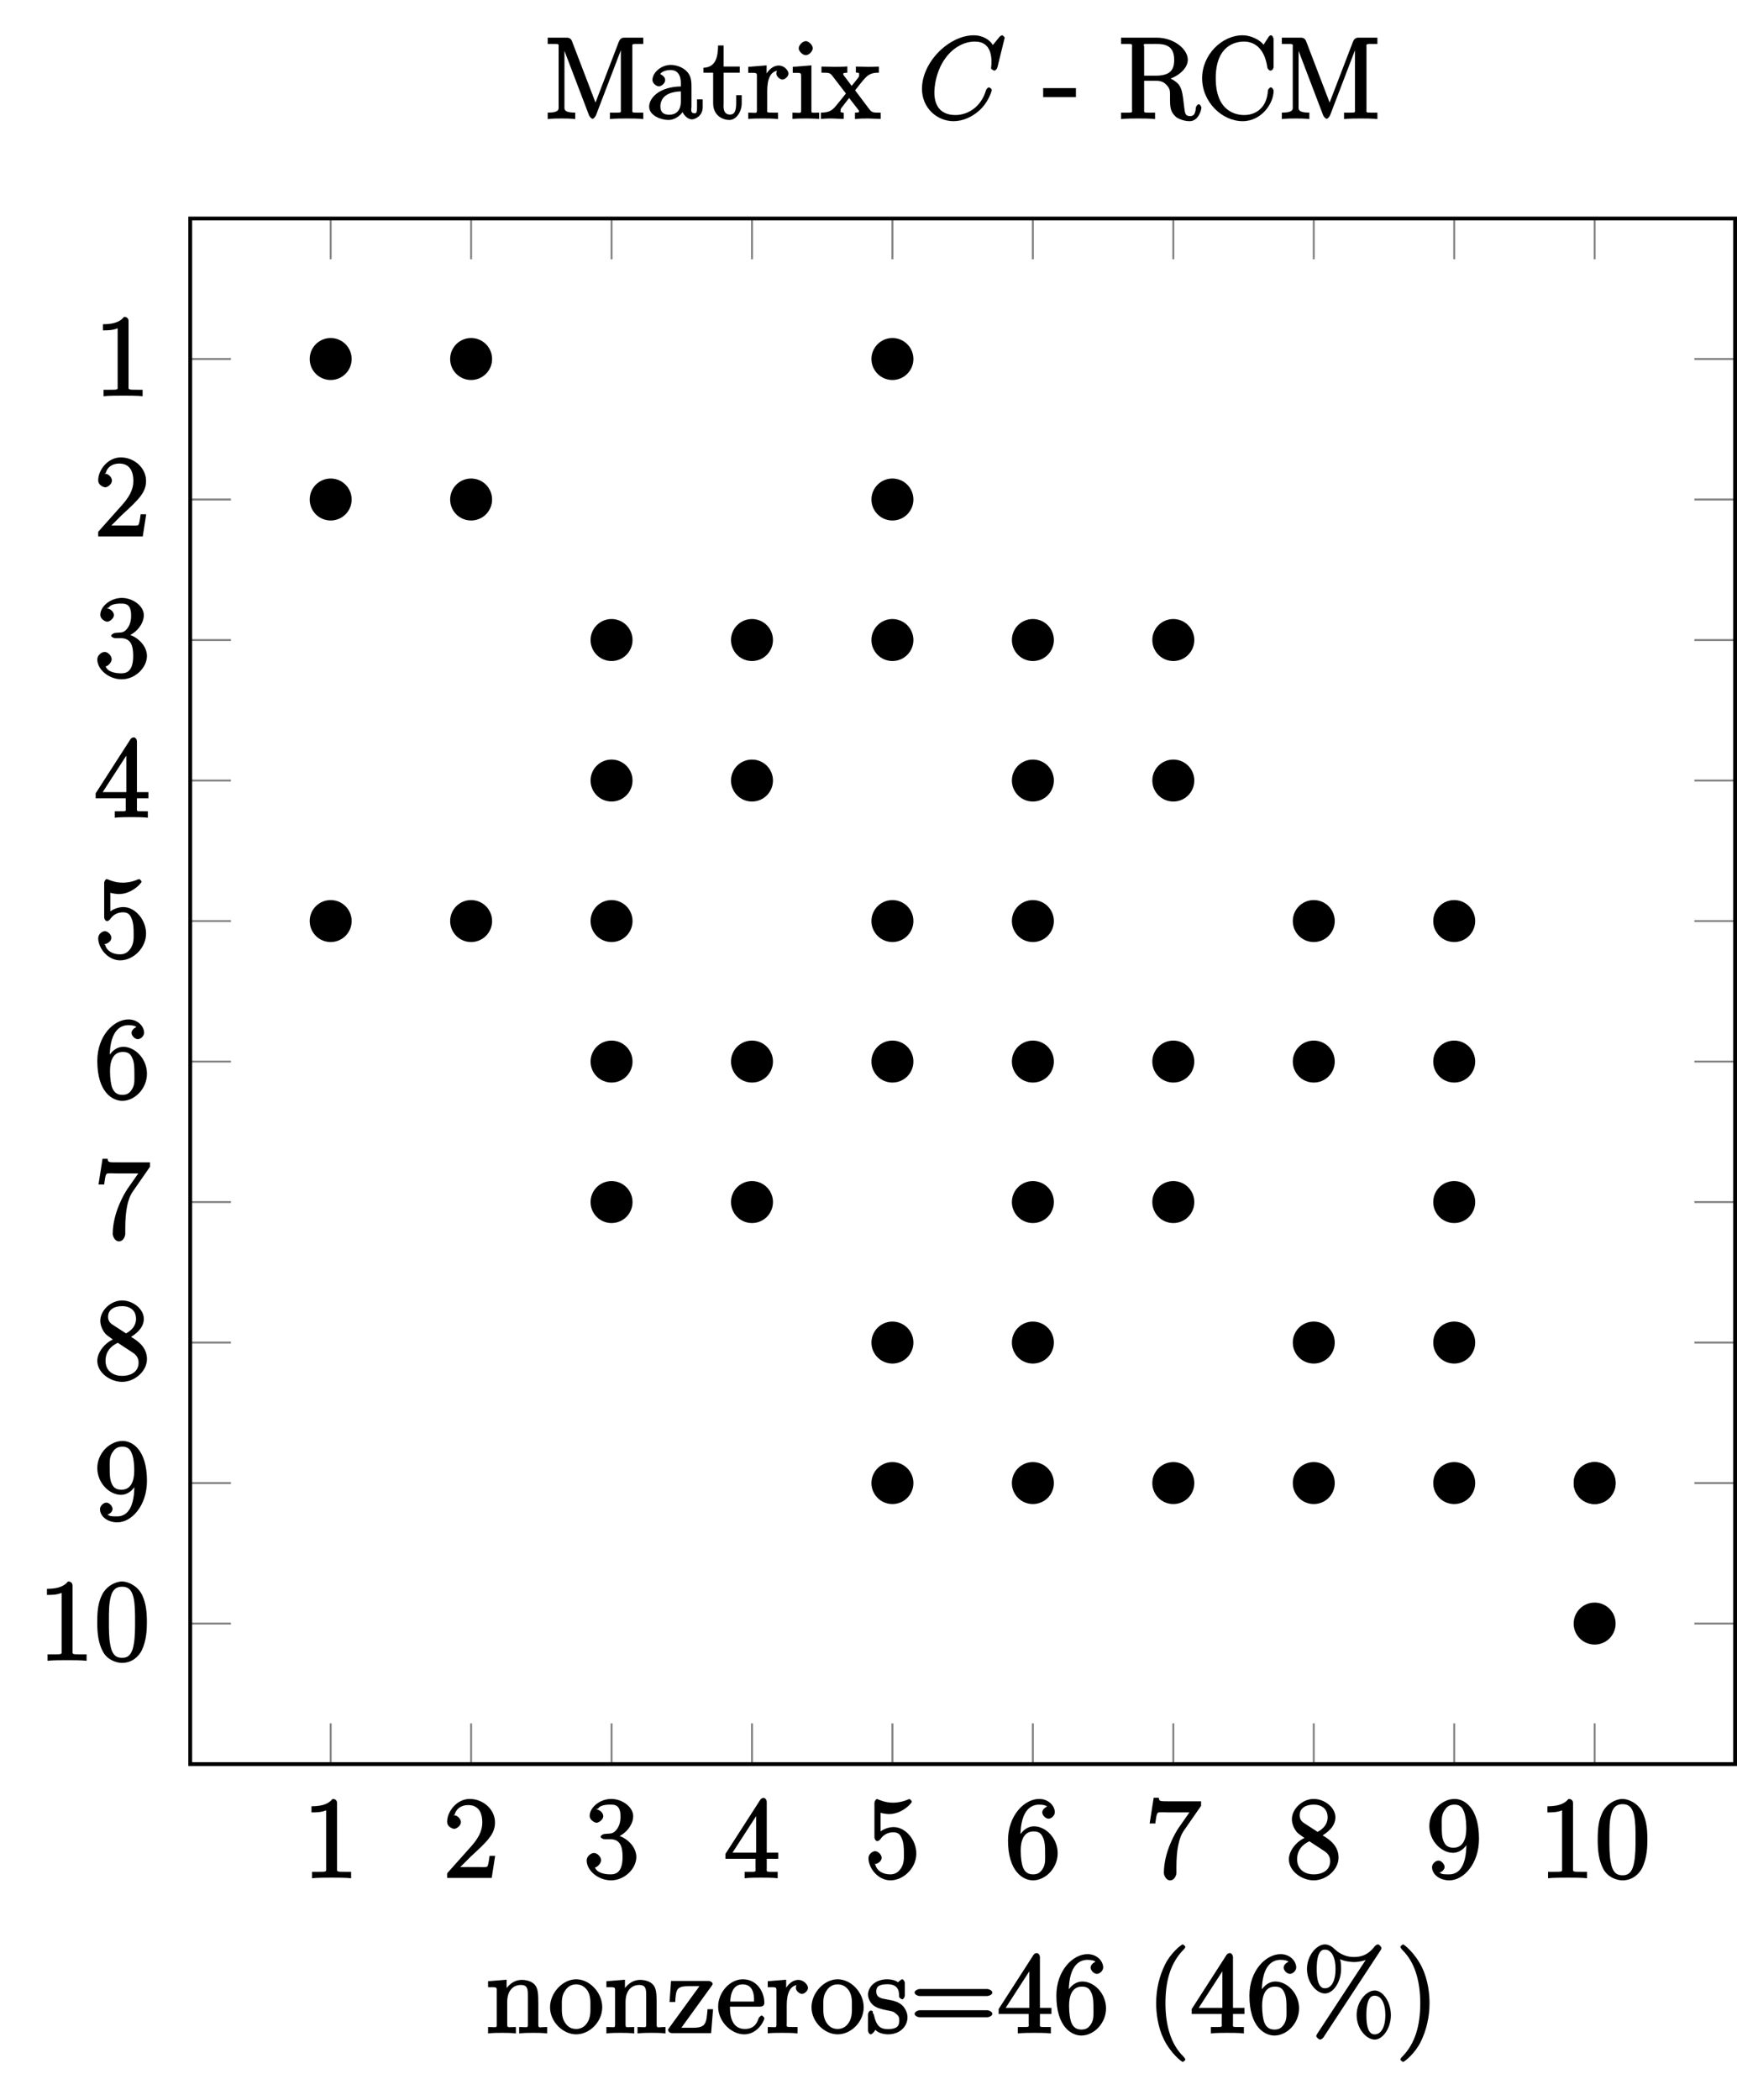 <?xml version="1.0" encoding="UTF-8"?>
<svg xmlns="http://www.w3.org/2000/svg" xmlns:xlink="http://www.w3.org/1999/xlink" width="181.47pt" height="219.29pt" viewBox="0 0 181.47 219.29" version="1.1">
<defs>
<g>
<symbol overflow="visible" id="glyph0-0">
<path style="stroke:none;" d=""/>
</symbol>
<symbol overflow="visible" id="glyph0-1">
<path style="stroke:none;" d="M 3.594 -7.812 C 3.594 -8.078 3.438 -8.25 3.125 -8.25 C 2.797 -7.875 2.312 -7.484 0.922 -7.484 L 0.922 -6.844 C 1.359 -6.844 1.953 -6.844 2.453 -7.062 L 2.453 -1.062 C 2.453 -0.641 2.578 -0.641 1.531 -0.641 L 0.984 -0.641 L 0.984 0.031 C 1.484 -0.031 2.641 -0.031 3.031 -0.031 C 3.438 -0.031 4.578 -0.031 5.062 0.031 L 5.062 -0.641 L 4.531 -0.641 C 3.484 -0.641 3.594 -0.641 3.594 -1.062 Z M 3.594 -7.812 "/>
</symbol>
<symbol overflow="visible" id="glyph0-2">
<path style="stroke:none;" d="M 5.266 -2.312 L 4.859 -2.312 C 4.797 -1.953 4.75 -1.406 4.625 -1.203 C 4.547 -1.094 3.984 -1.141 3.625 -1.141 L 1.406 -1.141 L 1.516 -0.891 C 1.844 -1.156 2.562 -1.922 2.875 -2.219 C 4.703 -3.891 5.422 -4.609 5.422 -5.797 C 5.422 -7.172 4.172 -8.25 2.781 -8.25 C 1.406 -8.25 0.422 -6.906 0.422 -5.875 C 0.422 -5.266 1.109 -5.125 1.141 -5.125 C 1.406 -5.125 1.859 -5.453 1.859 -5.828 C 1.859 -6.172 1.484 -6.547 1.141 -6.547 C 1.047 -6.547 1.016 -6.547 1.203 -6.609 C 1.359 -7.203 1.859 -7.609 2.625 -7.609 C 3.641 -7.609 4.094 -6.891 4.094 -5.797 C 4.094 -4.781 3.562 -4 2.875 -3.234 L 0.422 -0.484 L 0.422 0 L 5.078 0 L 5.438 -2.312 Z M 5.266 -2.312 "/>
</symbol>
<symbol overflow="visible" id="glyph0-3">
<path style="stroke:none;" d="M 2.203 -4.594 C 2 -4.578 1.781 -4.406 1.781 -4.297 C 1.781 -4.188 2.016 -4.047 2.219 -4.047 L 2.766 -4.047 C 3.797 -4.047 4.078 -3.344 4.078 -2.203 C 4.078 -0.641 3.438 -0.375 2.844 -0.375 C 2.266 -0.375 1.453 -0.484 1.188 -1.094 C 1.328 -1.078 1.828 -1.438 1.828 -1.859 C 1.828 -2.219 1.422 -2.609 1.094 -2.609 C 0.797 -2.609 0.328 -2.281 0.328 -1.828 C 0.328 -0.766 1.547 0.25 2.875 0.25 C 4.297 0.25 5.516 -0.984 5.516 -2.188 C 5.516 -3.281 4.469 -4.297 3.328 -4.5 L 3.328 -4.203 C 4.359 -4.5 5.188 -5.516 5.188 -6.453 C 5.188 -7.406 4.047 -8.25 2.891 -8.25 C 1.703 -8.25 0.641 -7.359 0.641 -6.484 C 0.641 -6.016 1.188 -5.766 1.359 -5.766 C 1.609 -5.766 2.062 -6.094 2.062 -6.453 C 2.062 -6.844 1.609 -7.156 1.344 -7.156 C 1.281 -7.156 1.25 -7.156 1.531 -7.25 C 1.781 -7.703 2.797 -7.656 2.859 -7.656 C 3.25 -7.656 3.859 -7.625 3.859 -6.453 C 3.859 -6.234 3.875 -5.672 3.531 -5.156 C 3.172 -4.625 2.875 -4.641 2.562 -4.625 Z M 2.203 -4.594 "/>
</symbol>
<symbol overflow="visible" id="glyph0-4">
<path style="stroke:none;" d="M 4.469 -7.922 C 4.469 -8.156 4.312 -8.359 4.141 -8.359 C 4.047 -8.359 3.891 -8.312 3.797 -8.172 L 0.156 -2.516 L 0.156 -2 L 3.297 -2 L 3.297 -1.047 C 3.297 -0.609 3.438 -0.641 2.562 -0.641 L 2.156 -0.641 L 2.156 0.031 C 2.609 -0.031 3.547 -0.031 3.891 -0.031 C 4.219 -0.031 5.172 -0.031 5.609 0.031 L 5.609 -0.641 L 5.219 -0.641 C 4.344 -0.641 4.469 -0.609 4.469 -1.047 L 4.469 -2 L 5.672 -2 L 5.672 -2.641 L 4.469 -2.641 Z M 3.359 -7 L 3.359 -2.641 L 0.891 -2.641 L 3.641 -6.891 Z M 3.359 -7 "/>
</symbol>
<symbol overflow="visible" id="glyph0-5">
<path style="stroke:none;" d="M 1.531 -6.844 C 2.047 -6.688 2.469 -6.672 2.594 -6.672 C 3.938 -6.672 4.953 -7.812 4.953 -7.969 C 4.953 -8.016 4.781 -8.234 4.703 -8.234 C 4.688 -8.234 4.656 -8.234 4.547 -8.188 C 3.891 -7.906 3.312 -7.859 3 -7.859 C 2.219 -7.859 1.656 -8.109 1.422 -8.203 C 1.344 -8.234 1.312 -8.234 1.297 -8.234 C 1.203 -8.234 1.047 -8.016 1.047 -7.812 L 1.047 -4.266 C 1.047 -4.047 1.203 -3.844 1.344 -3.844 C 1.406 -3.844 1.531 -3.891 1.656 -4.031 C 1.984 -4.516 2.438 -4.766 3.031 -4.766 C 3.672 -4.766 3.812 -4.328 3.906 -4.125 C 4.109 -3.656 4.125 -3.078 4.125 -2.625 C 4.125 -2.156 4.172 -1.594 3.844 -1.047 C 3.578 -0.625 3.234 -0.375 2.703 -0.375 C 1.906 -0.375 1.297 -0.75 1.141 -1.391 C 0.984 -1.453 1.047 -1.453 1.109 -1.453 C 1.312 -1.453 1.797 -1.703 1.797 -2.109 C 1.797 -2.453 1.406 -2.797 1.109 -2.797 C 0.891 -2.797 0.422 -2.531 0.422 -2.062 C 0.422 -1.047 1.406 0.25 2.719 0.25 C 4.078 0.25 5.422 -1.031 5.422 -2.547 C 5.422 -3.969 4.297 -5.312 3.047 -5.312 C 2.359 -5.312 1.719 -4.953 1.406 -4.625 L 1.688 -4.516 L 1.688 -6.797 Z M 1.531 -6.844 "/>
</symbol>
<symbol overflow="visible" id="glyph0-6">
<path style="stroke:none;" d="M 1.625 -4.297 C 1.625 -7.328 2.938 -7.656 3.578 -7.656 C 4.016 -7.656 4.328 -7.562 4.391 -7.469 C 4.531 -7.469 3.906 -7.312 3.906 -6.828 C 3.906 -6.562 4.25 -6.188 4.562 -6.188 C 4.859 -6.188 5.219 -6.516 5.219 -6.859 C 5.219 -7.484 4.609 -8.25 3.578 -8.25 C 2.062 -8.25 0.328 -6.547 0.328 -3.922 C 0.328 -0.641 1.922 0.25 2.938 0.25 C 4.25 0.25 5.516 -1.031 5.516 -2.578 C 5.516 -4.172 4.25 -5.391 3.047 -5.391 C 1.984 -5.391 1.422 -4.312 1.297 -3.984 L 1.625 -3.984 Z M 2.938 -0.375 C 2.188 -0.375 1.984 -0.891 1.875 -1.141 C 1.766 -1.453 1.656 -2.031 1.656 -2.875 C 1.656 -3.812 1.922 -4.859 3 -4.859 C 3.656 -4.859 3.844 -4.547 4.016 -4.141 C 4.203 -3.703 4.203 -3.109 4.203 -2.594 C 4.203 -1.984 4.25 -1.547 4.031 -1.094 C 3.734 -0.531 3.422 -0.375 2.938 -0.375 Z M 2.938 -0.375 "/>
</symbol>
<symbol overflow="visible" id="glyph0-7">
<path style="stroke:none;" d="M 5.828 -7.562 L 5.828 -8 L 2.797 -8 C 1.344 -8 1.484 -8 1.406 -8.375 L 0.875 -8.375 L 0.453 -5.688 L 1.047 -5.688 C 1.094 -6.047 1.156 -6.688 1.312 -6.812 C 1.406 -6.891 2.203 -6.844 2.359 -6.844 L 4.609 -6.844 L 3.516 -5.281 C 3.188 -4.812 1.938 -2.75 1.938 -0.5 C 1.938 -0.375 2.109 0.25 2.594 0.25 C 3.094 0.25 3.25 -0.359 3.25 -0.516 L 3.25 -1.109 C 3.25 -2.891 3.484 -4.172 4.047 -4.969 L 5.828 -7.531 Z M 5.828 -7.562 "/>
</symbol>
<symbol overflow="visible" id="glyph0-8">
<path style="stroke:none;" d="M 3.672 -4.344 C 4.266 -4.672 5.188 -5.328 5.188 -6.328 C 5.188 -7.375 4.031 -8.25 2.922 -8.25 C 1.75 -8.25 0.641 -7.219 0.641 -6.125 C 0.641 -5.719 0.812 -5.219 1.141 -4.812 C 1.281 -4.656 1.297 -4.641 1.953 -4.172 C 1.094 -3.781 0.328 -2.828 0.328 -1.953 C 0.328 -0.688 1.703 0.25 2.922 0.25 C 4.25 0.25 5.516 -0.875 5.516 -2.125 C 5.516 -3.344 4.609 -4 3.844 -4.453 Z M 2.047 -5.641 C 1.891 -5.75 1.453 -5.953 1.453 -6.531 C 1.453 -7.312 2.109 -7.656 2.922 -7.656 C 3.781 -7.656 4.375 -7.188 4.375 -6.328 C 4.375 -5.594 3.891 -5.109 3.328 -4.812 Z M 2.375 -3.891 L 3.828 -2.938 C 4.141 -2.734 4.641 -2.469 4.641 -1.75 C 4.641 -0.844 3.891 -0.375 2.922 -0.375 C 1.906 -0.375 1.188 -0.953 1.188 -1.953 C 1.188 -2.875 1.719 -3.484 2.469 -3.828 Z M 2.375 -3.891 "/>
</symbol>
<symbol overflow="visible" id="glyph0-9">
<path style="stroke:none;" d="M 4.203 -3.625 C 4.203 -0.797 3.125 -0.375 2.406 -0.375 C 2.109 -0.375 1.594 -0.359 1.469 -0.531 L 1.25 -0.531 C 1.344 -0.5 1.922 -0.719 1.922 -1.156 C 1.922 -1.422 1.594 -1.812 1.281 -1.812 C 0.969 -1.812 0.609 -1.453 0.609 -1.141 C 0.609 -0.391 1.375 0.25 2.422 0.25 C 3.906 0.25 5.516 -1.484 5.516 -4.078 C 5.516 -7.297 4.016 -8.25 2.969 -8.25 C 1.656 -8.25 0.328 -7 0.328 -5.422 C 0.328 -3.844 1.609 -2.625 2.797 -2.625 C 3.688 -2.625 4.297 -3.406 4.531 -4.016 L 4.203 -4.016 Z M 2.844 -3.156 C 2.094 -3.156 1.922 -3.609 1.812 -3.844 C 1.625 -4.297 1.625 -4.859 1.625 -5.406 C 1.625 -6.078 1.578 -6.531 1.891 -7.031 C 2.109 -7.344 2.312 -7.656 2.969 -7.656 C 3.641 -7.656 3.828 -7.203 3.938 -6.938 C 4.188 -6.344 4.188 -5.328 4.188 -5.156 C 4.188 -4.141 3.891 -3.156 2.844 -3.156 Z M 2.844 -3.156 "/>
</symbol>
<symbol overflow="visible" id="glyph0-10">
<path style="stroke:none;" d="M 5.516 -3.969 C 5.516 -4.953 5.453 -5.922 5.016 -6.844 C 4.531 -7.828 3.516 -8.25 2.922 -8.25 C 2.234 -8.25 1.219 -7.75 0.781 -6.75 C 0.438 -6 0.328 -5.266 0.328 -3.969 C 0.328 -2.812 0.453 -1.828 0.891 -0.984 C 1.344 -0.078 2.297 0.25 2.922 0.25 C 3.953 0.25 4.656 -0.406 4.984 -1.062 C 5.484 -2.109 5.516 -3.281 5.516 -3.969 Z M 2.922 -0.281 C 2.531 -0.281 1.906 -0.344 1.688 -1.656 C 1.547 -2.359 1.547 -3.281 1.547 -4.109 C 1.547 -5.094 1.547 -5.969 1.75 -6.688 C 1.953 -7.484 2.406 -7.703 2.922 -7.703 C 3.375 -7.703 3.891 -7.578 4.125 -6.547 C 4.281 -5.875 4.281 -4.922 4.281 -4.109 C 4.281 -3.312 4.281 -2.406 4.141 -1.672 C 3.922 -0.359 3.328 -0.281 2.922 -0.281 Z M 2.922 -0.281 "/>
</symbol>
<symbol overflow="visible" id="glyph1-0">
<path style="stroke:none;" d=""/>
</symbol>
<symbol overflow="visible" id="glyph1-1">
<path style="stroke:none;" d="M 6.391 -0.141 L 6.391 -0.641 C 5.625 -0.641 5.484 -0.484 5.469 -0.844 L 5.469 -3.047 C 5.469 -4.156 5.422 -4.609 5.156 -4.984 C 4.812 -5.453 4.141 -5.562 3.734 -5.562 C 2.562 -5.562 1.953 -4.422 1.906 -4.344 L 2.156 -4.344 L 2.156 -5.578 L 0.219 -5.422 L 0.219 -4.797 C 1.188 -4.797 1.125 -4.859 1.125 -4.266 L 1.125 -1.031 C 1.125 -0.484 1.156 -0.641 0.219 -0.641 L 0.219 0.031 C 0.688 -0.031 1.344 -0.031 1.672 -0.031 C 2.016 -0.031 2.672 -0.031 3.125 0.031 L 3.125 -0.641 C 2.219 -0.641 2.219 -0.484 2.219 -1.031 L 2.219 -3.25 C 2.219 -4.5 2.891 -5.031 3.641 -5.031 C 4.375 -5.031 4.375 -4.562 4.375 -3.844 L 4.375 -1.031 C 4.375 -0.484 4.406 -0.641 3.469 -0.641 L 3.469 0.031 C 3.938 -0.031 4.594 -0.031 4.922 -0.031 C 5.266 -0.031 5.922 -0.031 6.391 0.031 Z M 6.391 -0.141 "/>
</symbol>
<symbol overflow="visible" id="glyph1-2">
<path style="stroke:none;" d="M 5.641 -2.703 C 5.641 -4.25 4.312 -5.625 2.922 -5.625 C 1.5 -5.625 0.188 -4.203 0.188 -2.703 C 0.188 -1.172 1.547 0.125 2.922 0.125 C 4.328 0.125 5.641 -1.188 5.641 -2.703 Z M 4.406 -2.812 C 4.406 -2.391 4.453 -1.75 4.141 -1.188 C 3.812 -0.625 3.375 -0.438 2.922 -0.438 C 2.484 -0.438 2.062 -0.578 1.703 -1.172 C 1.391 -1.703 1.422 -2.312 1.422 -2.812 C 1.422 -3.266 1.375 -3.891 1.75 -4.422 C 2.078 -4.938 2.5 -5.094 2.922 -5.094 C 3.375 -5.094 3.766 -4.906 4.094 -4.453 C 4.453 -3.891 4.406 -3.25 4.406 -2.812 Z M 4.406 -2.812 "/>
</symbol>
<symbol overflow="visible" id="glyph1-3">
<path style="stroke:none;" d="M 4.703 -2.5 L 4.281 -2.5 C 4.156 -0.984 4.125 -0.562 2.703 -0.562 L 1.547 -0.562 L 4.656 -4.859 C 4.766 -4.984 4.812 -5.109 4.812 -5.156 C 4.812 -5.297 4.578 -5.453 4.375 -5.453 L 0.469 -5.453 L 0.312 -3.25 L 0.906 -3.25 C 0.984 -4.609 1.047 -4.906 2.359 -4.906 L 3.438 -4.906 L 0.156 -0.391 C 0.156 -0.141 0.344 0 0.609 0 L 4.656 0 L 4.859 -2.5 Z M 4.703 -2.5 "/>
</symbol>
<symbol overflow="visible" id="glyph1-4">
<path style="stroke:none;" d="M 5.016 -1.562 C 5.016 -1.641 4.812 -1.844 4.734 -1.844 C 4.641 -1.844 4.453 -1.625 4.422 -1.562 C 4.109 -0.562 3.484 -0.438 2.969 -0.438 C 2.469 -0.438 1.422 -0.625 1.422 -2.688 L 1.422 -2.766 L 4.578 -2.766 C 4.844 -2.766 5.016 -2.922 5.016 -3.141 C 5.016 -4.344 4.219 -5.625 2.766 -5.625 C 1.406 -5.625 0.188 -4.25 0.188 -2.766 C 0.188 -1.188 1.578 0.125 2.906 0.125 C 4.328 0.125 5.016 -1.312 5.016 -1.562 Z M 4.125 -3.297 L 1.453 -3.297 C 1.531 -5.016 2.422 -5.094 2.766 -5.094 C 4.047 -5.094 3.938 -3.547 3.938 -3.297 Z M 4.125 -3.297 "/>
</symbol>
<symbol overflow="visible" id="glyph1-5">
<path style="stroke:none;" d="M 4.375 -4.719 C 4.375 -5.078 3.891 -5.562 3.375 -5.562 C 2.359 -5.562 1.859 -4.312 1.828 -4.25 L 2.094 -4.25 L 2.094 -5.578 L 0.172 -5.422 L 0.172 -4.797 C 1.141 -4.797 1.078 -4.859 1.078 -4.266 L 1.078 -1.031 C 1.078 -0.484 1.109 -0.641 0.172 -0.641 L 0.172 0.016 C 0.672 -0.031 1.328 -0.031 1.688 -0.031 C 2.016 -0.031 2.859 -0.031 3.281 0.031 L 3.281 -0.641 L 2.891 -0.641 C 2.016 -0.641 2.156 -0.625 2.156 -1.047 L 2.156 -2.922 C 2.156 -4.094 2.469 -5.031 3.391 -5.031 C 3.484 -5.031 3.516 -5.031 3.562 -5.016 L 3.438 -5.266 C 3.344 -5.219 3.109 -5.047 3.109 -4.719 C 3.109 -4.375 3.547 -4.094 3.734 -4.094 C 3.984 -4.094 4.375 -4.406 4.375 -4.719 Z M 4.375 -4.719 "/>
</symbol>
<symbol overflow="visible" id="glyph1-6">
<path style="stroke:none;" d="M 4.359 -1.656 C 4.359 -2.312 3.922 -2.797 3.812 -2.906 C 3.375 -3.281 2.953 -3.391 2.156 -3.531 C 1.812 -3.609 1.094 -3.625 1.094 -4.344 C 1.094 -4.703 1.188 -5.109 2.266 -5.109 C 3.562 -5.109 3.469 -4.141 3.484 -3.781 C 3.5 -3.688 3.75 -3.531 3.797 -3.531 C 3.922 -3.531 4.078 -3.734 4.078 -3.953 L 4.078 -5.203 C 4.078 -5.422 3.922 -5.625 3.797 -5.625 C 3.703 -5.625 3.359 -5.312 3.359 -5.312 C 3.125 -5.516 2.656 -5.625 2.266 -5.625 C 0.828 -5.625 0.234 -4.688 0.234 -4.031 C 0.234 -3.891 0.281 -3.375 0.734 -2.953 C 1.109 -2.625 1.641 -2.5 2.188 -2.391 C 2.844 -2.266 2.875 -2.266 3.172 -2.016 C 3.391 -1.844 3.5 -1.688 3.5 -1.344 C 3.5 -0.844 3.375 -0.422 2.312 -0.422 C 1.531 -0.422 1.109 -0.719 0.844 -1.906 C 0.797 -2.125 0.734 -2.047 0.734 -2.047 L 0.734 -2.266 C 0.719 -2.312 0.562 -2.359 0.531 -2.359 C 0.391 -2.359 0.234 -2.141 0.234 -1.922 L 0.234 -0.297 C 0.234 -0.078 0.391 0.125 0.516 0.125 C 0.578 0.125 0.688 0.078 0.891 -0.172 C 0.953 -0.266 0.953 -0.281 1.016 -0.344 C 1.359 0.078 2.125 0.125 2.328 0.125 C 3.578 0.125 4.359 -0.719 4.359 -1.656 Z M 4.359 -1.656 "/>
</symbol>
<symbol overflow="visible" id="glyph1-7">
<path style="stroke:none;" d="M 8.609 -4.234 C 8.609 -4.453 8.25 -4.609 8.062 -4.609 L 1.031 -4.609 C 0.859 -4.609 0.484 -4.453 0.484 -4.25 C 0.484 -4.016 0.844 -3.875 1.031 -3.875 L 8.062 -3.875 C 8.234 -3.875 8.609 -4.016 8.609 -4.234 Z M 8.609 -2.016 C 8.609 -2.234 8.25 -2.391 8.062 -2.391 L 1.031 -2.391 C 0.859 -2.391 0.484 -2.234 0.484 -2.016 C 0.484 -1.797 0.844 -1.656 1.031 -1.656 L 8.062 -1.656 C 8.234 -1.656 8.609 -1.797 8.609 -2.016 Z M 8.609 -2.016 "/>
</symbol>
<symbol overflow="visible" id="glyph1-8">
<path style="stroke:none;" d="M 5.672 -2.141 L 5.672 -2.641 L 4.469 -2.641 L 4.469 -7.922 C 4.469 -8.156 4.312 -8.359 4.141 -8.359 C 4.047 -8.359 3.891 -8.312 3.797 -8.172 L 0.156 -2.516 L 0.156 -2 L 3.297 -2 L 3.297 -1.047 C 3.297 -0.609 3.438 -0.641 2.562 -0.641 L 2.156 -0.641 L 2.156 0.031 C 2.609 -0.031 3.547 -0.031 3.891 -0.031 C 4.219 -0.031 5.172 -0.031 5.609 0.031 L 5.609 -0.641 L 5.219 -0.641 C 4.344 -0.641 4.469 -0.609 4.469 -1.047 L 4.469 -2 L 5.672 -2 Z M 3.531 -2.641 L 0.891 -2.641 L 3.641 -6.891 L 3.359 -7 L 3.359 -2.641 Z M 3.531 -2.641 "/>
</symbol>
<symbol overflow="visible" id="glyph1-9">
<path style="stroke:none;" d="M 5.516 -2.578 C 5.516 -4.172 4.25 -5.391 3.047 -5.391 C 1.984 -5.391 1.422 -4.312 1.297 -3.984 L 1.625 -3.984 L 1.625 -4.297 C 1.625 -7.328 2.938 -7.656 3.578 -7.656 C 4.016 -7.656 4.328 -7.562 4.391 -7.469 C 4.531 -7.469 3.906 -7.312 3.906 -6.828 C 3.906 -6.562 4.25 -6.188 4.562 -6.188 C 4.859 -6.188 5.219 -6.516 5.219 -6.859 C 5.219 -7.484 4.609 -8.25 3.578 -8.25 C 2.062 -8.25 0.328 -6.547 0.328 -3.922 C 0.328 -0.641 1.922 0.25 2.938 0.25 C 4.25 0.25 5.516 -1.031 5.516 -2.578 Z M 4.203 -2.594 C 4.203 -1.984 4.25 -1.547 4.031 -1.094 C 3.734 -0.531 3.422 -0.375 2.938 -0.375 C 2.188 -0.375 1.984 -0.891 1.875 -1.141 C 1.766 -1.453 1.656 -2.031 1.656 -2.875 C 1.656 -3.812 1.922 -4.859 3 -4.859 C 3.656 -4.859 3.844 -4.547 4.016 -4.141 C 4.203 -3.703 4.203 -3.109 4.203 -2.594 Z M 4.203 -2.594 "/>
</symbol>
<symbol overflow="visible" id="glyph1-10">
<path style="stroke:none;" d="M 4.047 2.766 C 4.047 2.719 4 2.594 3.797 2.391 C 2.594 1.188 1.969 -0.688 1.969 -3.125 C 1.969 -5.438 2.484 -7.328 3.875 -8.734 C 4 -8.844 4.047 -8.984 4.047 -9.016 C 4.047 -9.078 3.828 -9.266 3.781 -9.266 C 3.625 -9.266 2.516 -8.359 1.938 -7.188 C 1.328 -5.969 1 -4.594 1 -3.125 C 1 -2.062 1.172 -0.641 1.797 0.641 C 2.5 2.078 3.641 3 3.781 3 C 3.828 3 4.047 2.828 4.047 2.766 Z M 4.047 2.766 "/>
</symbol>
<symbol overflow="visible" id="glyph1-11">
<path style="stroke:none;" d="M 8.266 -8.875 C 8.266 -9.031 8 -9.266 7.906 -9.266 C 7.781 -9.266 7.625 -9.156 7.531 -9.031 C 6.766 -8.016 5.875 -7.953 5.422 -7.953 C 5.188 -7.953 4.266 -7.906 3.297 -8.844 C 3.047 -9.094 2.672 -9.266 2.359 -9.266 C 1.5 -9.266 0.484 -8.109 0.484 -6.703 C 0.484 -5.25 1.5 -4.141 2.359 -4.141 C 3.234 -4.141 4.047 -5.359 4.047 -6.688 C 4.047 -7.047 4.031 -7.484 3.938 -7.734 C 4.297 -7.516 5.078 -7.422 5.422 -7.422 C 5.75 -7.422 6.516 -7.516 7 -7.828 L 6.844 -7.984 L 1.609 -0.016 C 1.531 0.094 1.453 0.234 1.453 0.297 C 1.453 0.438 1.734 0.672 1.859 0.672 C 1.953 0.672 2.125 0.547 2.188 0.469 L 8.125 -8.578 C 8.203 -8.672 8.266 -8.828 8.266 -8.875 Z M 9.25 -1.875 C 9.25 -3.25 8.422 -4.453 7.562 -4.453 C 6.688 -4.453 5.672 -3.297 5.672 -1.891 C 5.672 -0.438 6.703 0.672 7.562 0.672 C 8.422 0.672 9.25 -0.547 9.25 -1.875 Z M 3.469 -6.703 C 3.469 -5.438 3.031 -4.688 2.375 -4.688 C 2.219 -4.688 1.5 -4.609 1.5 -6.688 C 1.5 -8.797 2.203 -8.719 2.375 -8.719 C 3.031 -8.719 3.469 -7.938 3.469 -6.703 Z M 8.672 -1.891 C 8.672 -0.625 8.219 0.125 7.578 0.125 C 7.406 0.125 6.688 0.203 6.688 -1.875 C 6.688 -3.984 7.406 -3.906 7.578 -3.906 C 8.234 -3.906 8.672 -3.125 8.672 -1.891 Z M 8.672 -1.891 "/>
</symbol>
<symbol overflow="visible" id="glyph1-12">
<path style="stroke:none;" d="M 3.531 -3.125 C 3.531 -4.031 3.406 -5.516 2.734 -6.891 C 2.031 -8.328 0.891 -9.266 0.766 -9.266 C 0.719 -9.266 0.484 -9.078 0.484 -9.016 C 0.484 -8.984 0.531 -8.844 0.734 -8.641 C 1.938 -7.438 2.562 -5.562 2.562 -3.125 C 2.562 -0.812 2.047 1.078 0.656 2.484 C 0.531 2.594 0.484 2.719 0.484 2.766 C 0.484 2.828 0.719 3 0.766 3 C 0.922 3 2.016 2.109 2.594 0.938 C 3.203 -0.281 3.531 -1.688 3.531 -3.125 Z M 3.531 -3.125 "/>
</symbol>
<symbol overflow="visible" id="glyph1-13">
<path style="stroke:none;" d="M 10.344 -0.141 L 10.344 -0.641 L 9.938 -0.641 C 9.078 -0.641 9.203 -0.609 9.203 -1.047 L 9.203 -7.406 C 9.203 -7.844 9.078 -7.812 9.938 -7.812 L 10.344 -7.812 L 10.344 -8.469 L 8.328 -8.469 C 8.062 -8.469 7.891 -8.297 7.797 -8.062 L 5.188 -1.266 L 5.516 -1.266 L 2.906 -8.078 C 2.828 -8.312 2.656 -8.469 2.375 -8.469 L 0.359 -8.469 L 0.359 -7.812 L 0.766 -7.812 C 1.625 -7.812 1.5 -7.844 1.5 -7.406 L 1.5 -1.375 C 1.5 -1.047 1.656 -0.641 0.359 -0.641 L 0.359 0.031 C 0.844 -0.031 1.469 -0.031 1.812 -0.031 C 2.141 -0.031 2.766 -0.031 3.234 0.031 L 3.234 -0.641 C 1.953 -0.641 2.109 -1.047 2.109 -1.375 L 2.109 -7.75 L 1.859 -7.75 L 4.672 -0.375 C 4.719 -0.234 4.922 0 5.047 0 C 5.156 0 5.328 -0.203 5.406 -0.375 L 8.25 -7.812 L 8 -7.812 L 8 -1.047 C 8 -0.609 8.125 -0.641 7.266 -0.641 L 6.859 -0.641 L 6.859 0.031 C 7.297 -0.031 8.266 -0.031 8.609 -0.031 C 8.953 -0.031 9.906 -0.031 10.344 0.031 Z M 10.344 -0.141 "/>
</symbol>
<symbol overflow="visible" id="glyph1-14">
<path style="stroke:none;" d="M 5.828 -1.203 L 5.828 -2.031 L 5.234 -2.031 L 5.234 -1.203 C 5.234 -0.531 5.109 -0.578 4.953 -0.578 C 4.5 -0.578 4.656 -1.062 4.656 -1.25 L 4.656 -3.328 C 4.656 -3.984 4.609 -4.562 4.078 -5.031 C 3.656 -5.422 3.016 -5.625 2.484 -5.625 C 1.5 -5.625 0.578 -4.828 0.578 -4.047 C 0.578 -3.703 0.984 -3.391 1.25 -3.391 C 1.547 -3.391 1.906 -3.734 1.906 -4.031 C 1.906 -4.516 1.312 -4.672 1.391 -4.672 C 1.516 -4.906 1.984 -5.094 2.469 -5.094 C 3.016 -5.094 3.547 -4.781 3.547 -3.703 L 3.547 -3.375 C 1.312 -3.344 0.234 -2.188 0.234 -1.266 C 0.234 -0.328 1.5 0.125 2.234 0.125 C 3.031 0.125 3.719 -0.5 3.938 -1.078 L 3.625 -1.078 C 3.672 -0.516 4.203 0.062 4.719 0.062 C 4.969 0.062 5.828 -0.25 5.828 -1.203 Z M 3.547 -1.828 C 3.547 -0.656 2.844 -0.422 2.328 -0.422 C 1.75 -0.422 1.406 -0.688 1.406 -1.266 C 1.406 -2.844 3.281 -2.844 3.547 -2.859 Z M 3.547 -1.828 "/>
</symbol>
<symbol overflow="visible" id="glyph1-15">
<path style="stroke:none;" d="M 4.047 -1.625 L 4.047 -2.469 L 3.469 -2.469 L 3.469 -1.656 C 3.469 -0.781 3.281 -0.438 2.828 -0.438 C 2.016 -0.438 2.156 -1.406 2.156 -1.609 L 2.156 -4.812 L 3.844 -4.812 L 3.844 -5.453 L 2.156 -5.453 L 2.156 -7.656 L 1.578 -7.656 C 1.562 -6.375 1.297 -5.375 0.047 -5.328 L 0.047 -4.812 L 1.062 -4.812 L 1.062 -1.625 C 1.062 -0.297 2.109 0.125 2.75 0.125 C 3.5 0.125 4.047 -0.766 4.047 -1.625 Z M 4.047 -1.625 "/>
</symbol>
<symbol overflow="visible" id="glyph1-16">
<path style="stroke:none;" d="M 3.031 -0.141 L 3.031 -0.641 C 2.109 -0.641 2.219 -0.547 2.219 -1.016 L 2.219 -5.578 L 0.266 -5.422 L 0.266 -4.797 C 1.188 -4.797 1.141 -4.859 1.141 -4.281 L 1.141 -1.031 C 1.141 -0.484 1.172 -0.641 0.234 -0.641 L 0.234 0.016 C 0.734 -0.031 1.297 -0.031 1.656 -0.031 C 1.781 -0.031 2.469 -0.031 3.031 0.016 Z M 2.359 -7.359 C 2.359 -7.719 1.922 -8.109 1.641 -8.109 C 1.297 -8.109 0.891 -7.688 0.891 -7.359 C 0.891 -7.047 1.312 -6.641 1.625 -6.641 C 1.984 -6.641 2.359 -7.078 2.359 -7.359 Z M 2.359 -7.359 "/>
</symbol>
<symbol overflow="visible" id="glyph1-17">
<path style="stroke:none;" d="M 6.203 -0.141 L 6.203 -0.641 C 5.422 -0.641 5.312 -0.625 5.016 -1 L 3.531 -2.969 C 3.797 -3.312 4.297 -3.953 4.531 -4.203 C 5.016 -4.75 5.469 -4.812 6.016 -4.812 L 6.016 -5.453 C 5.344 -5.422 5.312 -5.422 4.859 -5.422 L 3.609 -5.453 L 3.609 -4.828 C 3.938 -4.781 3.953 -4.859 3.953 -4.578 C 3.953 -4.375 3.891 -4.344 3.828 -4.25 L 3.172 -3.438 L 2.359 -4.516 C 2.312 -4.562 2.297 -4.562 2.297 -4.656 C 2.297 -4.719 2.203 -4.797 2.719 -4.812 L 2.719 -5.469 C 2.266 -5.422 1.656 -5.422 1.328 -5.422 L 0.016 -5.453 L 0.016 -4.812 C 0.781 -4.812 0.891 -4.812 1.141 -4.5 L 2.547 -2.672 C 2.562 -2.641 2.562 -2.672 2.562 -2.641 C 2.562 -2.609 1.688 -1.547 1.562 -1.391 C 1.047 -0.734 0.641 -0.656 -0.047 -0.641 L -0.047 0.016 C 0.578 -0.031 0.594 -0.031 1.109 -0.031 L 2.344 0.016 L 2.344 -0.625 C 1.906 -0.688 2.016 -0.703 2.016 -0.875 C 2.016 -1.062 2.047 -1.047 2.156 -1.203 L 2.906 -2.172 L 3.781 -1.047 C 3.984 -0.781 3.938 -0.859 3.938 -0.781 C 3.938 -0.688 4 -0.656 3.516 -0.641 L 3.516 0.031 C 4 -0.031 4.578 -0.031 4.906 -0.031 L 6.203 0.016 Z M 6.203 -0.141 "/>
</symbol>
<symbol overflow="visible" id="glyph1-18">
<path style="stroke:none;" d="M 3.391 -2.406 L 3.391 -3.203 L -0.031 -3.203 L -0.031 -2.266 L 3.391 -2.266 Z M 3.391 -2.406 "/>
</symbol>
<symbol overflow="visible" id="glyph1-19">
<path style="stroke:none;" d="M 8.719 -1.188 C 8.719 -1.25 8.578 -1.516 8.438 -1.516 C 8.312 -1.516 8.156 -1.297 8.141 -1.172 C 8.078 -0.453 7.906 -0.281 7.516 -0.281 C 6.969 -0.281 7 -0.688 6.906 -1.328 L 6.797 -2.219 C 6.703 -2.828 6.609 -3.312 6.25 -3.688 C 6.125 -3.812 5.703 -4.188 5.047 -4.359 L 5.047 -4.062 C 6.234 -4.344 7.297 -5.234 7.297 -6.156 C 7.297 -7.312 5.797 -8.469 4.078 -8.469 L 0.328 -8.469 L 0.328 -7.812 L 0.734 -7.812 C 1.609 -7.812 1.469 -7.844 1.469 -7.406 L 1.469 -1.047 C 1.469 -0.609 1.609 -0.641 0.734 -0.641 L 0.328 -0.641 L 0.328 0.031 C 0.781 -0.031 1.75 -0.031 2.109 -0.031 C 2.453 -0.031 3.438 -0.031 3.875 0.031 L 3.875 -0.641 L 3.484 -0.641 C 2.625 -0.641 2.734 -0.609 2.734 -1.047 L 2.734 -3.969 L 3.969 -3.969 C 4.438 -3.969 4.75 -3.875 5.078 -3.531 C 5.484 -3.078 5.438 -2.938 5.438 -2.109 C 5.438 -1.172 5.484 -0.75 6.016 -0.234 C 6.188 -0.062 6.812 0.25 7.484 0.25 C 8.422 0.25 8.719 -0.938 8.719 -1.188 Z M 5.875 -6.156 C 5.875 -5.109 5.469 -4.5 3.922 -4.5 L 2.734 -4.5 L 2.734 -7.484 C 2.734 -7.75 2.578 -7.75 2.828 -7.812 C 2.938 -7.812 3.297 -7.812 3.531 -7.812 C 4.5 -7.812 5.875 -7.953 5.875 -6.156 Z M 5.875 -6.156 "/>
</symbol>
<symbol overflow="visible" id="glyph1-20">
<path style="stroke:none;" d="M 7.953 -2.922 C 7.953 -3.047 7.797 -3.281 7.656 -3.281 C 7.547 -3.281 7.359 -3.062 7.359 -2.969 C 7.25 -1.078 6.031 -0.391 4.875 -0.391 C 4.047 -0.391 1.906 -0.734 1.906 -4.234 C 1.906 -7.688 4 -8.062 4.859 -8.062 C 6.125 -8.062 7.047 -7.141 7.297 -5.359 C 7.312 -5.219 7.484 -5.031 7.625 -5.031 C 7.797 -5.031 7.953 -5.219 7.953 -5.453 L 7.953 -8.281 C 7.953 -8.5 7.797 -8.719 7.672 -8.719 C 7.609 -8.719 7.469 -8.641 7.406 -8.516 L 6.906 -7.734 C 6.5 -8.25 5.578 -8.719 4.719 -8.719 C 2.531 -8.719 0.484 -6.672 0.484 -4.234 C 0.484 -1.75 2.562 0.25 4.719 0.25 C 6.688 0.25 7.953 -1.609 7.953 -2.922 Z M 7.953 -2.922 "/>
</symbol>
<symbol overflow="visible" id="glyph2-0">
<path style="stroke:none;" d=""/>
</symbol>
<symbol overflow="visible" id="glyph2-1">
<path style="stroke:none;" d="M 9.078 -8.453 C 9.078 -8.562 8.844 -8.719 8.828 -8.719 C 8.797 -8.719 8.625 -8.672 8.531 -8.547 L 7.844 -7.703 C 7.516 -8.266 6.75 -8.719 5.859 -8.719 C 3.281 -8.719 0.438 -5.938 0.438 -3.125 C 0.438 -1.141 2 0.25 3.734 0.25 C 4.703 0.25 5.641 -0.188 6.328 -0.781 C 7.375 -1.656 7.734 -2.922 7.734 -3.016 C 7.734 -3.125 7.484 -3.281 7.453 -3.281 C 7.344 -3.281 7.203 -3.156 7.141 -3.016 C 6.594 -1.141 5.141 -0.391 3.938 -0.391 C 2.672 -0.391 1.734 -1.047 1.734 -2.75 C 1.734 -3.125 1.812 -5.109 3.156 -6.672 C 3.812 -7.438 4.828 -8.062 5.969 -8.062 C 7.281 -8.062 7.703 -7.125 7.703 -5.906 C 7.703 -5.594 7.656 -5.328 7.656 -5.281 C 7.656 -5.172 7.953 -5.031 7.984 -5.031 C 8.109 -5.031 8.281 -5.188 8.328 -5.406 Z M 9.078 -8.453 "/>
</symbol>
</g>
<clipPath id="clip1">
  <path d="M 19 37 L 181.469 37 L 181.469 170 L 19 170 Z M 19 37 "/>
</clipPath>
<clipPath id="clip2">
  <path d="M 19 22 L 181.469 22 L 181.469 185 L 19 185 Z M 19 22 "/>
</clipPath>
</defs>
<g id="surface1">
<path style="fill:none;stroke-width:0.199;stroke-linecap:butt;stroke-linejoin:miter;stroke:rgb(50%,50%,50%);stroke-opacity:1;stroke-miterlimit:10;" d="M 14.673 0.001 L 14.673 -4.253 M 29.345 0.001 L 29.345 -4.253 M 44.017 0.001 L 44.017 -4.253 M 58.688 0.001 L 58.688 -4.253 M 73.36 0.001 L 73.36 -4.253 M 88.032 0.001 L 88.032 -4.253 M 102.708 0.001 L 102.708 -4.253 M 117.38 0.001 L 117.38 -4.253 M 132.052 0.001 L 132.052 -4.253 M 146.724 0.001 L 146.724 -4.253 M 14.673 -161.394 L 14.673 -157.144 M 29.345 -161.394 L 29.345 -157.144 M 44.017 -161.394 L 44.017 -157.144 M 58.688 -161.394 L 58.688 -157.144 M 73.36 -161.394 L 73.36 -157.144 M 88.032 -161.394 L 88.032 -157.144 M 102.708 -161.394 L 102.708 -157.144 M 117.38 -161.394 L 117.38 -157.144 M 132.052 -161.394 L 132.052 -157.144 M 146.724 -161.394 L 146.724 -157.144 " transform="matrix(1,0,0,-1,19.874,22.817)"/>
<g clip-path="url(#clip1)" clip-rule="nonzero">
<path style="fill:none;stroke-width:0.199;stroke-linecap:butt;stroke-linejoin:miter;stroke:rgb(50%,50%,50%);stroke-opacity:1;stroke-miterlimit:10;" d="M 0.001 -14.671 L 4.251 -14.671 M 0.001 -29.343 L 4.251 -29.343 M 0.001 -44.019 L 4.251 -44.019 M 0.001 -58.691 L 4.251 -58.691 M 0.001 -73.363 L 4.251 -73.363 M 0.001 -88.035 L 4.251 -88.035 M 0.001 -102.706 L 4.251 -102.706 M 0.001 -117.378 L 4.251 -117.378 M 0.001 -132.05 L 4.251 -132.05 M 0.001 -146.722 L 4.251 -146.722 M 161.396 -14.671 L 157.142 -14.671 M 161.396 -29.343 L 157.142 -29.343 M 161.396 -44.019 L 157.142 -44.019 M 161.396 -58.691 L 157.142 -58.691 M 161.396 -73.363 L 157.142 -73.363 M 161.396 -88.035 L 157.142 -88.035 M 161.396 -102.706 L 157.142 -102.706 M 161.396 -117.378 L 157.142 -117.378 M 161.396 -132.05 L 157.142 -132.05 M 161.396 -146.722 L 157.142 -146.722 " transform="matrix(1,0,0,-1,19.874,22.817)"/>
</g>
<g clip-path="url(#clip2)" clip-rule="nonzero">
<path style="fill:none;stroke-width:0.399;stroke-linecap:butt;stroke-linejoin:miter;stroke:rgb(0%,0%,0%);stroke-opacity:1;stroke-miterlimit:10;" d="M 0.001 0.001 L 0.001 -161.394 L 161.396 -161.394 L 161.396 0.001 Z M 0.001 0.001 " transform="matrix(1,0,0,-1,19.874,22.817)"/>
</g>
<g style="fill:rgb(0%,0%,0%);fill-opacity:1;">
  <use xlink:href="#glyph0-1" x="31.62" y="196.101"/>
</g>
<g style="fill:rgb(0%,0%,0%);fill-opacity:1;">
  <use xlink:href="#glyph0-2" x="46.292" y="196.101"/>
</g>
<g style="fill:rgb(0%,0%,0%);fill-opacity:1;">
  <use xlink:href="#glyph0-3" x="60.964" y="196.101"/>
</g>
<g style="fill:rgb(0%,0%,0%);fill-opacity:1;">
  <use xlink:href="#glyph0-4" x="75.637" y="196.101"/>
</g>
<g style="fill:rgb(0%,0%,0%);fill-opacity:1;">
  <use xlink:href="#glyph0-5" x="90.309" y="196.101"/>
</g>
<g style="fill:rgb(0%,0%,0%);fill-opacity:1;">
  <use xlink:href="#glyph0-6" x="104.982" y="196.101"/>
</g>
<g style="fill:rgb(0%,0%,0%);fill-opacity:1;">
  <use xlink:href="#glyph0-7" x="119.654" y="196.101"/>
</g>
<g style="fill:rgb(0%,0%,0%);fill-opacity:1;">
  <use xlink:href="#glyph0-8" x="134.326" y="196.101"/>
</g>
<g style="fill:rgb(0%,0%,0%);fill-opacity:1;">
  <use xlink:href="#glyph0-9" x="148.999" y="196.101"/>
</g>
<g style="fill:rgb(0%,0%,0%);fill-opacity:1;">
  <use xlink:href="#glyph0-1" x="160.744" y="196.101"/>
  <use xlink:href="#glyph0-10" x="166.59" y="196.101"/>
</g>
<g style="fill:rgb(0%,0%,0%);fill-opacity:1;">
  <use xlink:href="#glyph0-1" x="9.837" y="41.342"/>
</g>
<g style="fill:rgb(0%,0%,0%);fill-opacity:1;">
  <use xlink:href="#glyph0-2" x="9.837" y="56.014"/>
</g>
<g style="fill:rgb(0%,0%,0%);fill-opacity:1;">
  <use xlink:href="#glyph0-3" x="9.837" y="70.686"/>
</g>
<g style="fill:rgb(0%,0%,0%);fill-opacity:1;">
  <use xlink:href="#glyph0-4" x="9.837" y="85.359"/>
</g>
<g style="fill:rgb(0%,0%,0%);fill-opacity:1;">
  <use xlink:href="#glyph0-5" x="9.837" y="100.031"/>
</g>
<g style="fill:rgb(0%,0%,0%);fill-opacity:1;">
  <use xlink:href="#glyph0-6" x="9.837" y="114.703"/>
</g>
<g style="fill:rgb(0%,0%,0%);fill-opacity:1;">
  <use xlink:href="#glyph0-7" x="9.837" y="129.376"/>
</g>
<g style="fill:rgb(0%,0%,0%);fill-opacity:1;">
  <use xlink:href="#glyph0-8" x="9.837" y="144.048"/>
</g>
<g style="fill:rgb(0%,0%,0%);fill-opacity:1;">
  <use xlink:href="#glyph0-9" x="9.837" y="158.72"/>
</g>
<g style="fill:rgb(0%,0%,0%);fill-opacity:1;">
  <use xlink:href="#glyph0-1" x="3.984" y="173.393"/>
  <use xlink:href="#glyph0-10" x="9.83" y="173.393"/>
</g>
<path style="fill-rule:nonzero;fill:rgb(0%,0%,0%);fill-opacity:1;stroke-width:0.399;stroke-linecap:butt;stroke-linejoin:miter;stroke:rgb(0%,0%,0%);stroke-opacity:1;stroke-miterlimit:10;" d="M 16.665 -14.671 C 16.665 -13.574 15.774 -12.679 14.673 -12.679 C 13.571 -12.679 12.681 -13.574 12.681 -14.671 C 12.681 -15.773 13.571 -16.663 14.673 -16.663 C 15.774 -16.663 16.665 -15.773 16.665 -14.671 Z M 16.665 -14.671 " transform="matrix(1,0,0,-1,19.874,22.817)"/>
<path style="fill-rule:nonzero;fill:rgb(0%,0%,0%);fill-opacity:1;stroke-width:0.399;stroke-linecap:butt;stroke-linejoin:miter;stroke:rgb(0%,0%,0%);stroke-opacity:1;stroke-miterlimit:10;" d="M 31.337 -14.671 C 31.337 -13.574 30.446 -12.679 29.345 -12.679 C 28.243 -12.679 27.353 -13.574 27.353 -14.671 C 27.353 -15.773 28.243 -16.663 29.345 -16.663 C 30.446 -16.663 31.337 -15.773 31.337 -14.671 Z M 31.337 -14.671 " transform="matrix(1,0,0,-1,19.874,22.817)"/>
<path style="fill-rule:nonzero;fill:rgb(0%,0%,0%);fill-opacity:1;stroke-width:0.399;stroke-linecap:butt;stroke-linejoin:miter;stroke:rgb(0%,0%,0%);stroke-opacity:1;stroke-miterlimit:10;" d="M 75.353 -14.671 C 75.353 -13.574 74.462 -12.679 73.36 -12.679 C 72.263 -12.679 71.368 -13.574 71.368 -14.671 C 71.368 -15.773 72.263 -16.663 73.36 -16.663 C 74.462 -16.663 75.353 -15.773 75.353 -14.671 Z M 75.353 -14.671 " transform="matrix(1,0,0,-1,19.874,22.817)"/>
<path style="fill-rule:nonzero;fill:rgb(0%,0%,0%);fill-opacity:1;stroke-width:0.399;stroke-linecap:butt;stroke-linejoin:miter;stroke:rgb(0%,0%,0%);stroke-opacity:1;stroke-miterlimit:10;" d="M 16.665 -29.343 C 16.665 -28.245 15.774 -27.351 14.673 -27.351 C 13.571 -27.351 12.681 -28.245 12.681 -29.343 C 12.681 -30.445 13.571 -31.335 14.673 -31.335 C 15.774 -31.335 16.665 -30.445 16.665 -29.343 Z M 16.665 -29.343 " transform="matrix(1,0,0,-1,19.874,22.817)"/>
<path style="fill-rule:nonzero;fill:rgb(0%,0%,0%);fill-opacity:1;stroke-width:0.399;stroke-linecap:butt;stroke-linejoin:miter;stroke:rgb(0%,0%,0%);stroke-opacity:1;stroke-miterlimit:10;" d="M 31.337 -29.343 C 31.337 -28.245 30.446 -27.351 29.345 -27.351 C 28.243 -27.351 27.353 -28.245 27.353 -29.343 C 27.353 -30.445 28.243 -31.335 29.345 -31.335 C 30.446 -31.335 31.337 -30.445 31.337 -29.343 Z M 31.337 -29.343 " transform="matrix(1,0,0,-1,19.874,22.817)"/>
<path style="fill-rule:nonzero;fill:rgb(0%,0%,0%);fill-opacity:1;stroke-width:0.399;stroke-linecap:butt;stroke-linejoin:miter;stroke:rgb(0%,0%,0%);stroke-opacity:1;stroke-miterlimit:10;" d="M 75.353 -29.343 C 75.353 -28.245 74.462 -27.351 73.36 -27.351 C 72.263 -27.351 71.368 -28.245 71.368 -29.343 C 71.368 -30.445 72.263 -31.335 73.36 -31.335 C 74.462 -31.335 75.353 -30.445 75.353 -29.343 Z M 75.353 -29.343 " transform="matrix(1,0,0,-1,19.874,22.817)"/>
<path style="fill-rule:nonzero;fill:rgb(0%,0%,0%);fill-opacity:1;stroke-width:0.399;stroke-linecap:butt;stroke-linejoin:miter;stroke:rgb(0%,0%,0%);stroke-opacity:1;stroke-miterlimit:10;" d="M 46.009 -44.019 C 46.009 -42.917 45.118 -42.023 44.017 -42.023 C 42.915 -42.023 42.024 -42.917 42.024 -44.019 C 42.024 -45.117 42.915 -46.011 44.017 -46.011 C 45.118 -46.011 46.009 -45.117 46.009 -44.019 Z M 46.009 -44.019 " transform="matrix(1,0,0,-1,19.874,22.817)"/>
<path style="fill-rule:nonzero;fill:rgb(0%,0%,0%);fill-opacity:1;stroke-width:0.399;stroke-linecap:butt;stroke-linejoin:miter;stroke:rgb(0%,0%,0%);stroke-opacity:1;stroke-miterlimit:10;" d="M 60.681 -44.019 C 60.681 -42.917 59.79 -42.023 58.688 -42.023 C 57.587 -42.023 56.696 -42.917 56.696 -44.019 C 56.696 -45.117 57.587 -46.011 58.688 -46.011 C 59.79 -46.011 60.681 -45.117 60.681 -44.019 Z M 60.681 -44.019 " transform="matrix(1,0,0,-1,19.874,22.817)"/>
<path style="fill-rule:nonzero;fill:rgb(0%,0%,0%);fill-opacity:1;stroke-width:0.399;stroke-linecap:butt;stroke-linejoin:miter;stroke:rgb(0%,0%,0%);stroke-opacity:1;stroke-miterlimit:10;" d="M 75.353 -44.019 C 75.353 -42.917 74.462 -42.023 73.36 -42.023 C 72.263 -42.023 71.368 -42.917 71.368 -44.019 C 71.368 -45.117 72.263 -46.011 73.36 -46.011 C 74.462 -46.011 75.353 -45.117 75.353 -44.019 Z M 75.353 -44.019 " transform="matrix(1,0,0,-1,19.874,22.817)"/>
<path style="fill-rule:nonzero;fill:rgb(0%,0%,0%);fill-opacity:1;stroke-width:0.399;stroke-linecap:butt;stroke-linejoin:miter;stroke:rgb(0%,0%,0%);stroke-opacity:1;stroke-miterlimit:10;" d="M 90.028 -44.019 C 90.028 -42.917 89.134 -42.023 88.032 -42.023 C 86.935 -42.023 86.04 -42.917 86.04 -44.019 C 86.04 -45.117 86.935 -46.011 88.032 -46.011 C 89.134 -46.011 90.028 -45.117 90.028 -44.019 Z M 90.028 -44.019 " transform="matrix(1,0,0,-1,19.874,22.817)"/>
<path style="fill-rule:nonzero;fill:rgb(0%,0%,0%);fill-opacity:1;stroke-width:0.399;stroke-linecap:butt;stroke-linejoin:miter;stroke:rgb(0%,0%,0%);stroke-opacity:1;stroke-miterlimit:10;" d="M 104.7 -44.019 C 104.7 -42.917 103.806 -42.023 102.708 -42.023 C 101.606 -42.023 100.712 -42.917 100.712 -44.019 C 100.712 -45.117 101.606 -46.011 102.708 -46.011 C 103.806 -46.011 104.7 -45.117 104.7 -44.019 Z M 104.7 -44.019 " transform="matrix(1,0,0,-1,19.874,22.817)"/>
<path style="fill-rule:nonzero;fill:rgb(0%,0%,0%);fill-opacity:1;stroke-width:0.399;stroke-linecap:butt;stroke-linejoin:miter;stroke:rgb(0%,0%,0%);stroke-opacity:1;stroke-miterlimit:10;" d="M 46.009 -58.691 C 46.009 -57.589 45.118 -56.699 44.017 -56.699 C 42.915 -56.699 42.024 -57.589 42.024 -58.691 C 42.024 -59.788 42.915 -60.683 44.017 -60.683 C 45.118 -60.683 46.009 -59.788 46.009 -58.691 Z M 46.009 -58.691 " transform="matrix(1,0,0,-1,19.874,22.817)"/>
<path style="fill-rule:nonzero;fill:rgb(0%,0%,0%);fill-opacity:1;stroke-width:0.399;stroke-linecap:butt;stroke-linejoin:miter;stroke:rgb(0%,0%,0%);stroke-opacity:1;stroke-miterlimit:10;" d="M 60.681 -58.691 C 60.681 -57.589 59.79 -56.699 58.688 -56.699 C 57.587 -56.699 56.696 -57.589 56.696 -58.691 C 56.696 -59.788 57.587 -60.683 58.688 -60.683 C 59.79 -60.683 60.681 -59.788 60.681 -58.691 Z M 60.681 -58.691 " transform="matrix(1,0,0,-1,19.874,22.817)"/>
<path style="fill-rule:nonzero;fill:rgb(0%,0%,0%);fill-opacity:1;stroke-width:0.399;stroke-linecap:butt;stroke-linejoin:miter;stroke:rgb(0%,0%,0%);stroke-opacity:1;stroke-miterlimit:10;" d="M 90.028 -58.691 C 90.028 -57.589 89.134 -56.699 88.032 -56.699 C 86.935 -56.699 86.04 -57.589 86.04 -58.691 C 86.04 -59.788 86.935 -60.683 88.032 -60.683 C 89.134 -60.683 90.028 -59.788 90.028 -58.691 Z M 90.028 -58.691 " transform="matrix(1,0,0,-1,19.874,22.817)"/>
<path style="fill-rule:nonzero;fill:rgb(0%,0%,0%);fill-opacity:1;stroke-width:0.399;stroke-linecap:butt;stroke-linejoin:miter;stroke:rgb(0%,0%,0%);stroke-opacity:1;stroke-miterlimit:10;" d="M 104.7 -58.691 C 104.7 -57.589 103.806 -56.699 102.708 -56.699 C 101.606 -56.699 100.712 -57.589 100.712 -58.691 C 100.712 -59.788 101.606 -60.683 102.708 -60.683 C 103.806 -60.683 104.7 -59.788 104.7 -58.691 Z M 104.7 -58.691 " transform="matrix(1,0,0,-1,19.874,22.817)"/>
<path style="fill-rule:nonzero;fill:rgb(0%,0%,0%);fill-opacity:1;stroke-width:0.399;stroke-linecap:butt;stroke-linejoin:miter;stroke:rgb(0%,0%,0%);stroke-opacity:1;stroke-miterlimit:10;" d="M 16.665 -73.363 C 16.665 -72.261 15.774 -71.371 14.673 -71.371 C 13.571 -71.371 12.681 -72.261 12.681 -73.363 C 12.681 -74.46 13.571 -75.355 14.673 -75.355 C 15.774 -75.355 16.665 -74.46 16.665 -73.363 Z M 16.665 -73.363 " transform="matrix(1,0,0,-1,19.874,22.817)"/>
<path style="fill-rule:nonzero;fill:rgb(0%,0%,0%);fill-opacity:1;stroke-width:0.399;stroke-linecap:butt;stroke-linejoin:miter;stroke:rgb(0%,0%,0%);stroke-opacity:1;stroke-miterlimit:10;" d="M 31.337 -73.363 C 31.337 -72.261 30.446 -71.371 29.345 -71.371 C 28.243 -71.371 27.353 -72.261 27.353 -73.363 C 27.353 -74.46 28.243 -75.355 29.345 -75.355 C 30.446 -75.355 31.337 -74.46 31.337 -73.363 Z M 31.337 -73.363 " transform="matrix(1,0,0,-1,19.874,22.817)"/>
<path style="fill-rule:nonzero;fill:rgb(0%,0%,0%);fill-opacity:1;stroke-width:0.399;stroke-linecap:butt;stroke-linejoin:miter;stroke:rgb(0%,0%,0%);stroke-opacity:1;stroke-miterlimit:10;" d="M 46.009 -73.363 C 46.009 -72.261 45.118 -71.371 44.017 -71.371 C 42.915 -71.371 42.024 -72.261 42.024 -73.363 C 42.024 -74.46 42.915 -75.355 44.017 -75.355 C 45.118 -75.355 46.009 -74.46 46.009 -73.363 Z M 46.009 -73.363 " transform="matrix(1,0,0,-1,19.874,22.817)"/>
<path style="fill-rule:nonzero;fill:rgb(0%,0%,0%);fill-opacity:1;stroke-width:0.399;stroke-linecap:butt;stroke-linejoin:miter;stroke:rgb(0%,0%,0%);stroke-opacity:1;stroke-miterlimit:10;" d="M 75.353 -73.363 C 75.353 -72.261 74.462 -71.371 73.36 -71.371 C 72.263 -71.371 71.368 -72.261 71.368 -73.363 C 71.368 -74.46 72.263 -75.355 73.36 -75.355 C 74.462 -75.355 75.353 -74.46 75.353 -73.363 Z M 75.353 -73.363 " transform="matrix(1,0,0,-1,19.874,22.817)"/>
<path style="fill-rule:nonzero;fill:rgb(0%,0%,0%);fill-opacity:1;stroke-width:0.399;stroke-linecap:butt;stroke-linejoin:miter;stroke:rgb(0%,0%,0%);stroke-opacity:1;stroke-miterlimit:10;" d="M 90.028 -73.363 C 90.028 -72.261 89.134 -71.371 88.032 -71.371 C 86.935 -71.371 86.04 -72.261 86.04 -73.363 C 86.04 -74.46 86.935 -75.355 88.032 -75.355 C 89.134 -75.355 90.028 -74.46 90.028 -73.363 Z M 90.028 -73.363 " transform="matrix(1,0,0,-1,19.874,22.817)"/>
<path style="fill-rule:nonzero;fill:rgb(0%,0%,0%);fill-opacity:1;stroke-width:0.399;stroke-linecap:butt;stroke-linejoin:miter;stroke:rgb(0%,0%,0%);stroke-opacity:1;stroke-miterlimit:10;" d="M 119.372 -73.363 C 119.372 -72.261 118.478 -71.371 117.38 -71.371 C 116.278 -71.371 115.388 -72.261 115.388 -73.363 C 115.388 -74.46 116.278 -75.355 117.38 -75.355 C 118.478 -75.355 119.372 -74.46 119.372 -73.363 Z M 119.372 -73.363 " transform="matrix(1,0,0,-1,19.874,22.817)"/>
<path style="fill-rule:nonzero;fill:rgb(0%,0%,0%);fill-opacity:1;stroke-width:0.399;stroke-linecap:butt;stroke-linejoin:miter;stroke:rgb(0%,0%,0%);stroke-opacity:1;stroke-miterlimit:10;" d="M 134.044 -73.363 C 134.044 -72.261 133.153 -71.371 132.052 -71.371 C 130.95 -71.371 130.06 -72.261 130.06 -73.363 C 130.06 -74.46 130.95 -75.355 132.052 -75.355 C 133.153 -75.355 134.044 -74.46 134.044 -73.363 Z M 134.044 -73.363 " transform="matrix(1,0,0,-1,19.874,22.817)"/>
<path style="fill-rule:nonzero;fill:rgb(0%,0%,0%);fill-opacity:1;stroke-width:0.399;stroke-linecap:butt;stroke-linejoin:miter;stroke:rgb(0%,0%,0%);stroke-opacity:1;stroke-miterlimit:10;" d="M 46.009 -88.035 C 46.009 -86.933 45.118 -86.042 44.017 -86.042 C 42.915 -86.042 42.024 -86.933 42.024 -88.035 C 42.024 -89.136 42.915 -90.027 44.017 -90.027 C 45.118 -90.027 46.009 -89.136 46.009 -88.035 Z M 46.009 -88.035 " transform="matrix(1,0,0,-1,19.874,22.817)"/>
<path style="fill-rule:nonzero;fill:rgb(0%,0%,0%);fill-opacity:1;stroke-width:0.399;stroke-linecap:butt;stroke-linejoin:miter;stroke:rgb(0%,0%,0%);stroke-opacity:1;stroke-miterlimit:10;" d="M 60.681 -88.035 C 60.681 -86.933 59.79 -86.042 58.688 -86.042 C 57.587 -86.042 56.696 -86.933 56.696 -88.035 C 56.696 -89.136 57.587 -90.027 58.688 -90.027 C 59.79 -90.027 60.681 -89.136 60.681 -88.035 Z M 60.681 -88.035 " transform="matrix(1,0,0,-1,19.874,22.817)"/>
<path style="fill-rule:nonzero;fill:rgb(0%,0%,0%);fill-opacity:1;stroke-width:0.399;stroke-linecap:butt;stroke-linejoin:miter;stroke:rgb(0%,0%,0%);stroke-opacity:1;stroke-miterlimit:10;" d="M 75.353 -88.035 C 75.353 -86.933 74.462 -86.042 73.36 -86.042 C 72.263 -86.042 71.368 -86.933 71.368 -88.035 C 71.368 -89.136 72.263 -90.027 73.36 -90.027 C 74.462 -90.027 75.353 -89.136 75.353 -88.035 Z M 75.353 -88.035 " transform="matrix(1,0,0,-1,19.874,22.817)"/>
<path style="fill-rule:nonzero;fill:rgb(0%,0%,0%);fill-opacity:1;stroke-width:0.399;stroke-linecap:butt;stroke-linejoin:miter;stroke:rgb(0%,0%,0%);stroke-opacity:1;stroke-miterlimit:10;" d="M 90.028 -88.035 C 90.028 -86.933 89.134 -86.042 88.032 -86.042 C 86.935 -86.042 86.04 -86.933 86.04 -88.035 C 86.04 -89.136 86.935 -90.027 88.032 -90.027 C 89.134 -90.027 90.028 -89.136 90.028 -88.035 Z M 90.028 -88.035 " transform="matrix(1,0,0,-1,19.874,22.817)"/>
<path style="fill-rule:nonzero;fill:rgb(0%,0%,0%);fill-opacity:1;stroke-width:0.399;stroke-linecap:butt;stroke-linejoin:miter;stroke:rgb(0%,0%,0%);stroke-opacity:1;stroke-miterlimit:10;" d="M 104.7 -88.035 C 104.7 -86.933 103.806 -86.042 102.708 -86.042 C 101.606 -86.042 100.712 -86.933 100.712 -88.035 C 100.712 -89.136 101.606 -90.027 102.708 -90.027 C 103.806 -90.027 104.7 -89.136 104.7 -88.035 Z M 104.7 -88.035 " transform="matrix(1,0,0,-1,19.874,22.817)"/>
<path style="fill-rule:nonzero;fill:rgb(0%,0%,0%);fill-opacity:1;stroke-width:0.399;stroke-linecap:butt;stroke-linejoin:miter;stroke:rgb(0%,0%,0%);stroke-opacity:1;stroke-miterlimit:10;" d="M 119.372 -88.035 C 119.372 -86.933 118.478 -86.042 117.38 -86.042 C 116.278 -86.042 115.388 -86.933 115.388 -88.035 C 115.388 -89.136 116.278 -90.027 117.38 -90.027 C 118.478 -90.027 119.372 -89.136 119.372 -88.035 Z M 119.372 -88.035 " transform="matrix(1,0,0,-1,19.874,22.817)"/>
<path style="fill-rule:nonzero;fill:rgb(0%,0%,0%);fill-opacity:1;stroke-width:0.399;stroke-linecap:butt;stroke-linejoin:miter;stroke:rgb(0%,0%,0%);stroke-opacity:1;stroke-miterlimit:10;" d="M 134.044 -88.035 C 134.044 -86.933 133.153 -86.042 132.052 -86.042 C 130.95 -86.042 130.06 -86.933 130.06 -88.035 C 130.06 -89.136 130.95 -90.027 132.052 -90.027 C 133.153 -90.027 134.044 -89.136 134.044 -88.035 Z M 134.044 -88.035 " transform="matrix(1,0,0,-1,19.874,22.817)"/>
<path style="fill-rule:nonzero;fill:rgb(0%,0%,0%);fill-opacity:1;stroke-width:0.399;stroke-linecap:butt;stroke-linejoin:miter;stroke:rgb(0%,0%,0%);stroke-opacity:1;stroke-miterlimit:10;" d="M 46.009 -102.706 C 46.009 -101.605 45.118 -100.714 44.017 -100.714 C 42.915 -100.714 42.024 -101.605 42.024 -102.706 C 42.024 -103.808 42.915 -104.699 44.017 -104.699 C 45.118 -104.699 46.009 -103.808 46.009 -102.706 Z M 46.009 -102.706 " transform="matrix(1,0,0,-1,19.874,22.817)"/>
<path style="fill-rule:nonzero;fill:rgb(0%,0%,0%);fill-opacity:1;stroke-width:0.399;stroke-linecap:butt;stroke-linejoin:miter;stroke:rgb(0%,0%,0%);stroke-opacity:1;stroke-miterlimit:10;" d="M 60.681 -102.706 C 60.681 -101.605 59.79 -100.714 58.688 -100.714 C 57.587 -100.714 56.696 -101.605 56.696 -102.706 C 56.696 -103.808 57.587 -104.699 58.688 -104.699 C 59.79 -104.699 60.681 -103.808 60.681 -102.706 Z M 60.681 -102.706 " transform="matrix(1,0,0,-1,19.874,22.817)"/>
<path style="fill-rule:nonzero;fill:rgb(0%,0%,0%);fill-opacity:1;stroke-width:0.399;stroke-linecap:butt;stroke-linejoin:miter;stroke:rgb(0%,0%,0%);stroke-opacity:1;stroke-miterlimit:10;" d="M 90.028 -102.706 C 90.028 -101.605 89.134 -100.714 88.032 -100.714 C 86.935 -100.714 86.04 -101.605 86.04 -102.706 C 86.04 -103.808 86.935 -104.699 88.032 -104.699 C 89.134 -104.699 90.028 -103.808 90.028 -102.706 Z M 90.028 -102.706 " transform="matrix(1,0,0,-1,19.874,22.817)"/>
<path style="fill-rule:nonzero;fill:rgb(0%,0%,0%);fill-opacity:1;stroke-width:0.399;stroke-linecap:butt;stroke-linejoin:miter;stroke:rgb(0%,0%,0%);stroke-opacity:1;stroke-miterlimit:10;" d="M 104.7 -102.706 C 104.7 -101.605 103.806 -100.714 102.708 -100.714 C 101.606 -100.714 100.712 -101.605 100.712 -102.706 C 100.712 -103.808 101.606 -104.699 102.708 -104.699 C 103.806 -104.699 104.7 -103.808 104.7 -102.706 Z M 104.7 -102.706 " transform="matrix(1,0,0,-1,19.874,22.817)"/>
<path style="fill-rule:nonzero;fill:rgb(0%,0%,0%);fill-opacity:1;stroke-width:0.399;stroke-linecap:butt;stroke-linejoin:miter;stroke:rgb(0%,0%,0%);stroke-opacity:1;stroke-miterlimit:10;" d="M 134.044 -102.706 C 134.044 -101.605 133.153 -100.714 132.052 -100.714 C 130.95 -100.714 130.06 -101.605 130.06 -102.706 C 130.06 -103.808 130.95 -104.699 132.052 -104.699 C 133.153 -104.699 134.044 -103.808 134.044 -102.706 Z M 134.044 -102.706 " transform="matrix(1,0,0,-1,19.874,22.817)"/>
<path style="fill-rule:nonzero;fill:rgb(0%,0%,0%);fill-opacity:1;stroke-width:0.399;stroke-linecap:butt;stroke-linejoin:miter;stroke:rgb(0%,0%,0%);stroke-opacity:1;stroke-miterlimit:10;" d="M 75.353 -117.378 C 75.353 -116.277 74.462 -115.386 73.36 -115.386 C 72.263 -115.386 71.368 -116.277 71.368 -117.378 C 71.368 -118.48 72.263 -119.371 73.36 -119.371 C 74.462 -119.371 75.353 -118.48 75.353 -117.378 Z M 75.353 -117.378 " transform="matrix(1,0,0,-1,19.874,22.817)"/>
<path style="fill-rule:nonzero;fill:rgb(0%,0%,0%);fill-opacity:1;stroke-width:0.399;stroke-linecap:butt;stroke-linejoin:miter;stroke:rgb(0%,0%,0%);stroke-opacity:1;stroke-miterlimit:10;" d="M 90.028 -117.378 C 90.028 -116.277 89.134 -115.386 88.032 -115.386 C 86.935 -115.386 86.04 -116.277 86.04 -117.378 C 86.04 -118.48 86.935 -119.371 88.032 -119.371 C 89.134 -119.371 90.028 -118.48 90.028 -117.378 Z M 90.028 -117.378 " transform="matrix(1,0,0,-1,19.874,22.817)"/>
<path style="fill-rule:nonzero;fill:rgb(0%,0%,0%);fill-opacity:1;stroke-width:0.399;stroke-linecap:butt;stroke-linejoin:miter;stroke:rgb(0%,0%,0%);stroke-opacity:1;stroke-miterlimit:10;" d="M 119.372 -117.378 C 119.372 -116.277 118.478 -115.386 117.38 -115.386 C 116.278 -115.386 115.388 -116.277 115.388 -117.378 C 115.388 -118.48 116.278 -119.371 117.38 -119.371 C 118.478 -119.371 119.372 -118.48 119.372 -117.378 Z M 119.372 -117.378 " transform="matrix(1,0,0,-1,19.874,22.817)"/>
<path style="fill-rule:nonzero;fill:rgb(0%,0%,0%);fill-opacity:1;stroke-width:0.399;stroke-linecap:butt;stroke-linejoin:miter;stroke:rgb(0%,0%,0%);stroke-opacity:1;stroke-miterlimit:10;" d="M 134.044 -117.378 C 134.044 -116.277 133.153 -115.386 132.052 -115.386 C 130.95 -115.386 130.06 -116.277 130.06 -117.378 C 130.06 -118.48 130.95 -119.371 132.052 -119.371 C 133.153 -119.371 134.044 -118.48 134.044 -117.378 Z M 134.044 -117.378 " transform="matrix(1,0,0,-1,19.874,22.817)"/>
<path style="fill-rule:nonzero;fill:rgb(0%,0%,0%);fill-opacity:1;stroke-width:0.399;stroke-linecap:butt;stroke-linejoin:miter;stroke:rgb(0%,0%,0%);stroke-opacity:1;stroke-miterlimit:10;" d="M 75.353 -132.05 C 75.353 -130.953 74.462 -130.058 73.36 -130.058 C 72.263 -130.058 71.368 -130.953 71.368 -132.05 C 71.368 -133.152 72.263 -134.042 73.36 -134.042 C 74.462 -134.042 75.353 -133.152 75.353 -132.05 Z M 75.353 -132.05 " transform="matrix(1,0,0,-1,19.874,22.817)"/>
<path style="fill-rule:nonzero;fill:rgb(0%,0%,0%);fill-opacity:1;stroke-width:0.399;stroke-linecap:butt;stroke-linejoin:miter;stroke:rgb(0%,0%,0%);stroke-opacity:1;stroke-miterlimit:10;" d="M 90.028 -132.05 C 90.028 -130.953 89.134 -130.058 88.032 -130.058 C 86.935 -130.058 86.04 -130.953 86.04 -132.05 C 86.04 -133.152 86.935 -134.042 88.032 -134.042 C 89.134 -134.042 90.028 -133.152 90.028 -132.05 Z M 90.028 -132.05 " transform="matrix(1,0,0,-1,19.874,22.817)"/>
<path style="fill-rule:nonzero;fill:rgb(0%,0%,0%);fill-opacity:1;stroke-width:0.399;stroke-linecap:butt;stroke-linejoin:miter;stroke:rgb(0%,0%,0%);stroke-opacity:1;stroke-miterlimit:10;" d="M 104.7 -132.05 C 104.7 -130.953 103.806 -130.058 102.708 -130.058 C 101.606 -130.058 100.712 -130.953 100.712 -132.05 C 100.712 -133.152 101.606 -134.042 102.708 -134.042 C 103.806 -134.042 104.7 -133.152 104.7 -132.05 Z M 104.7 -132.05 " transform="matrix(1,0,0,-1,19.874,22.817)"/>
<path style="fill-rule:nonzero;fill:rgb(0%,0%,0%);fill-opacity:1;stroke-width:0.399;stroke-linecap:butt;stroke-linejoin:miter;stroke:rgb(0%,0%,0%);stroke-opacity:1;stroke-miterlimit:10;" d="M 119.372 -132.05 C 119.372 -130.953 118.478 -130.058 117.38 -130.058 C 116.278 -130.058 115.388 -130.953 115.388 -132.05 C 115.388 -133.152 116.278 -134.042 117.38 -134.042 C 118.478 -134.042 119.372 -133.152 119.372 -132.05 Z M 119.372 -132.05 " transform="matrix(1,0,0,-1,19.874,22.817)"/>
<path style="fill-rule:nonzero;fill:rgb(0%,0%,0%);fill-opacity:1;stroke-width:0.399;stroke-linecap:butt;stroke-linejoin:miter;stroke:rgb(0%,0%,0%);stroke-opacity:1;stroke-miterlimit:10;" d="M 134.044 -132.05 C 134.044 -130.953 133.153 -130.058 132.052 -130.058 C 130.95 -130.058 130.06 -130.953 130.06 -132.05 C 130.06 -133.152 130.95 -134.042 132.052 -134.042 C 133.153 -134.042 134.044 -133.152 134.044 -132.05 Z M 134.044 -132.05 " transform="matrix(1,0,0,-1,19.874,22.817)"/>
<path style="fill-rule:nonzero;fill:rgb(0%,0%,0%);fill-opacity:1;stroke-width:0.399;stroke-linecap:butt;stroke-linejoin:miter;stroke:rgb(0%,0%,0%);stroke-opacity:1;stroke-miterlimit:10;" d="M 148.716 -132.05 C 148.716 -130.953 147.825 -130.058 146.724 -130.058 C 145.622 -130.058 144.731 -130.953 144.731 -132.05 C 144.731 -133.152 145.622 -134.042 146.724 -134.042 C 147.825 -134.042 148.716 -133.152 148.716 -132.05 Z M 148.716 -132.05 " transform="matrix(1,0,0,-1,19.874,22.817)"/>
<path style="fill-rule:nonzero;fill:rgb(0%,0%,0%);fill-opacity:1;stroke-width:0.399;stroke-linecap:butt;stroke-linejoin:miter;stroke:rgb(0%,0%,0%);stroke-opacity:1;stroke-miterlimit:10;" d="M 148.716 -132.05 C 148.716 -130.953 147.825 -130.058 146.724 -130.058 C 145.622 -130.058 144.731 -130.953 144.731 -132.05 C 144.731 -133.152 145.622 -134.042 146.724 -134.042 C 147.825 -134.042 148.716 -133.152 148.716 -132.05 Z M 148.716 -132.05 " transform="matrix(1,0,0,-1,19.874,22.817)"/>
<path style="fill-rule:nonzero;fill:rgb(0%,0%,0%);fill-opacity:1;stroke-width:0.399;stroke-linecap:butt;stroke-linejoin:miter;stroke:rgb(0%,0%,0%);stroke-opacity:1;stroke-miterlimit:10;" d="M 148.716 -146.722 C 148.716 -145.624 147.825 -144.73 146.724 -144.73 C 145.622 -144.73 144.731 -145.624 144.731 -146.722 C 144.731 -147.824 145.622 -148.714 146.724 -148.714 C 147.825 -148.714 148.716 -147.824 148.716 -146.722 Z M 148.716 -146.722 " transform="matrix(1,0,0,-1,19.874,22.817)"/>
<g style="fill:rgb(0%,0%,0%);fill-opacity:1;">
  <use xlink:href="#glyph1-1" x="50.772" y="212.307"/>
  <use xlink:href="#glyph1-2" x="57.276" y="212.307"/>
  <use xlink:href="#glyph1-1" x="63.134" y="212.307"/>
  <use xlink:href="#glyph1-3" x="69.637" y="212.307"/>
  <use xlink:href="#glyph1-4" x="74.838" y="212.307"/>
  <use xlink:href="#glyph1-5" x="80.038" y="212.307"/>
  <use xlink:href="#glyph1-2" x="84.593" y="212.307"/>
  <use xlink:href="#glyph1-6" x="90.451" y="212.307"/>
  <use xlink:href="#glyph1-7" x="95.066" y="212.307"/>
  <use xlink:href="#glyph1-8" x="104.176" y="212.307"/>
  <use xlink:href="#glyph1-9" x="110.034" y="212.307"/>
</g>
<g style="fill:rgb(0%,0%,0%);fill-opacity:1;">
  <use xlink:href="#glyph1-10" x="119.789" y="212.307"/>
  <use xlink:href="#glyph1-8" x="124.344" y="212.307"/>
  <use xlink:href="#glyph1-9" x="130.202" y="212.307"/>
  <use xlink:href="#glyph1-11" x="136.06" y="212.307"/>
  <use xlink:href="#glyph1-12" x="145.816" y="212.307"/>
</g>
<g style="fill:rgb(0%,0%,0%);fill-opacity:1;">
  <use xlink:href="#glyph1-13" x="56.861" y="12.404"/>
  <use xlink:href="#glyph1-14" x="67.585" y="12.404"/>
  <use xlink:href="#glyph1-15" x="73.443" y="12.404"/>
  <use xlink:href="#glyph1-5" x="77.998" y="12.404"/>
  <use xlink:href="#glyph1-16" x="82.553" y="12.404"/>
  <use xlink:href="#glyph1-17" x="85.805" y="12.404"/>
</g>
<g style="fill:rgb(0%,0%,0%);fill-opacity:1;">
  <use xlink:href="#glyph2-1" x="95.883" y="12.404"/>
</g>
<g style="fill:rgb(0%,0%,0%);fill-opacity:1;">
  <use xlink:href="#glyph1-18" x="109.014" y="12.404"/>
</g>
<g style="fill:rgb(0%,0%,0%);fill-opacity:1;">
  <use xlink:href="#glyph1-19" x="116.797" y="12.404"/>
</g>
<g style="fill:rgb(0%,0%,0%);fill-opacity:1;">
  <use xlink:href="#glyph1-20" x="125.106" y="12.404"/>
  <use xlink:href="#glyph1-13" x="133.558" y="12.404"/>
</g>
</g>
</svg>
